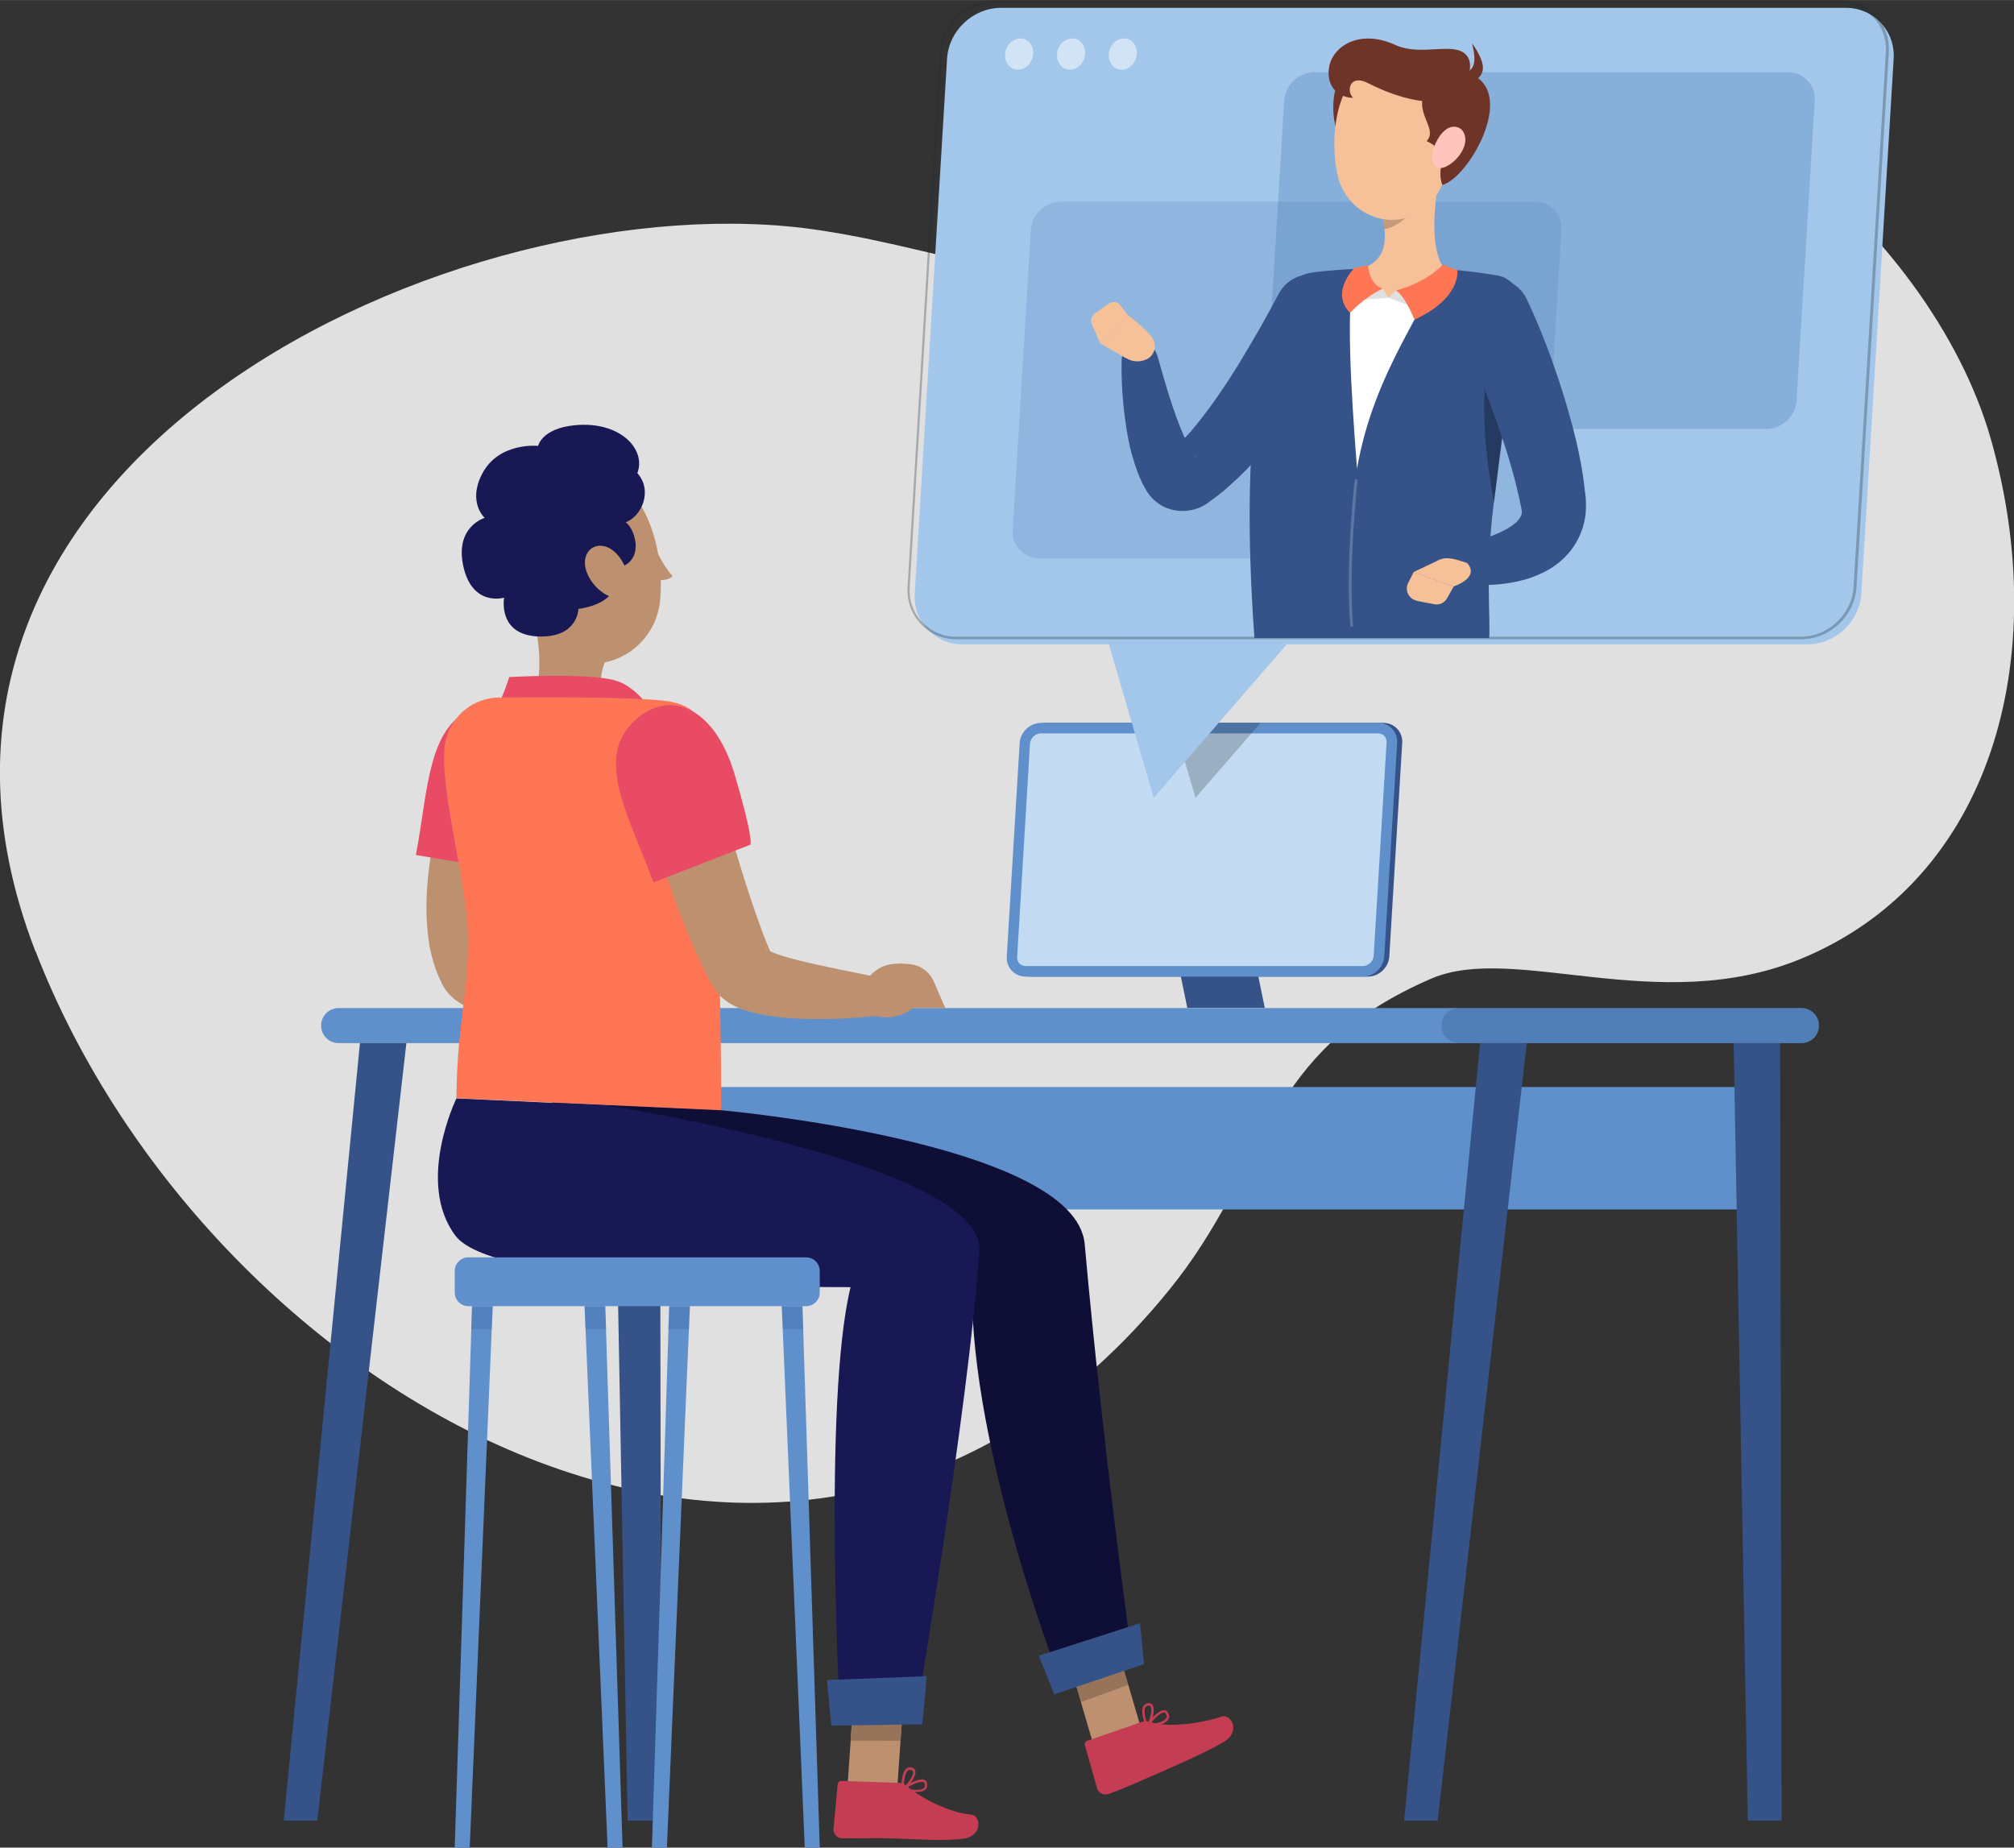 <?xml version="1.0" encoding="UTF-8"?>
<!DOCTYPE svg PUBLIC "-//W3C//DTD SVG 1.1//EN" "http://www.w3.org/Graphics/SVG/1.1/DTD/svg11.dtd">
<!-- Creator: CorelDRAW X6 -->
<svg xmlns="http://www.w3.org/2000/svg" xml:space="preserve" width="134.685mm" height="123.564mm" version="1.1" shape-rendering="geometricPrecision" text-rendering="geometricPrecision" image-rendering="optimizeQuality" fill-rule="evenodd" clip-rule="evenodd"
viewBox="0 0 9540 8752"
 xmlns:xlink="http://www.w3.org/1999/xlink">
 <rect x="0" y="0" width="9540" height="8752" fill="#333333" stroke="none"/>
 <g id="Layer_x0020_1">
  <g id="_521132144">
   <g>
    <path fill="#F2F2F2" fill-rule="nonzero" fill-opacity="0.902" d="M168 4507c-901,-2328 2028,-3674 3718,-3416 671,102 941,314 1605,64 482,-182 727,-747 1260,-871 1168,-273 2400,808 2680,1798 291,1027 9,2089 -906,2462 -669,273 -1352,-77 -1744,91 -805,346 -769,894 -1245,1478 -1745,2143 -4549,509 -5367,-1606z"/>
   </g>
   <g>
    <g>
     <g>
      <path fill="#5F90CB" fill-rule="nonzero" d="M8533 4941l-6929 0c-46,0 -83,-37 -83,-83 0,-46 37,-83 83,-83l6929 0c46,0 83,37 83,83 0,46 -37,83 -83,83z"/>
      <path fill="#355389" fill-rule="nonzero" fill-opacity="0.302" d="M8533 4941l-1622 0c-46,0 -83,-37 -83,-83 0,-46 37,-83 83,-83l1622 0c46,0 83,37 83,83 0,46 -37,83 -83,83z"/>
     </g>
     <g>
      <polygon fill="#5F90CB" fill-rule="nonzero" points="8357,5729 3028,5729 3028,5149 8357,5149 "/>
      <polygon fill="#355389" fill-rule="nonzero" points="8279,8624 8439,8624 8432,4941 8212,4941 "/>
      <polygon fill="#355389" fill-rule="nonzero" points="6810,8624 6651,8624 7011,4941 7232,4941 "/>
      <polygon fill="#355389" fill-rule="nonzero" points="2973,8624 3132,8624 3126,4941 2905,4941 "/>
      <polygon fill="#355389" fill-rule="nonzero" points="1503,8624 1344,8624 1705,4941 1925,4941 "/>
     </g>
    </g>
    <g>
     <polygon fill="#355389" fill-rule="nonzero" points="5991,4774 5624,4774 5476,4055 5844,4055 "/>
     <path fill="#355389" fill-rule="nonzero" d="M6479 4626l-1596 0c-53,0 -94,-43 -90,-96l61 -1010c3,-53 49,-96 102,-96l1596 0c53,0 94,43 90,96l-61 1010c-3,53 -49,96 -102,96z"/>
     <path fill="#5F90CB" fill-rule="nonzero" d="M6455 4626l-1596 0c-53,0 -94,-43 -90,-96l61 -1010c3,-53 49,-96 102,-96l1596 0c53,0 94,43 90,96l-61 1010c-3,53 -49,96 -102,96z"/>
     <path fill="#C2DBF2" fill-rule="nonzero" d="M4859 4576c-12,0 -22,-4 -30,-12 -8,-8 -11,-19 -11,-31l61 -1010c2,-27 25,-49 52,-49l1596 0c12,0 22,4 30,12 8,8 11,19 11,31l-61 1010c-2,27 -25,49 -52,49l-1596 0z"/>
     <polygon fill="black" fill-rule="nonzero" fill-opacity="0.2" points="5559,3424 5663,3779 5971,3424 "/>
    </g>
   </g>
   <g>
    <g>
     <path fill="#BD916F" fill-rule="nonzero" d="M3100 2590c0,0 43,94 86,139 -28,28 -78,16 -78,16l-9 -155z"/>
     <path fill="#BD916F" fill-rule="nonzero" d="M2512 2863l150 115 205 157c-7,8 -17,47 -20,75 -7,58 -14,101 113,135 27,7 50,29 55,57 5,34 -16,76 -134,95 -137,22 -247,-15 -333,-57 -50,-24 -51,-55 -29,-106 63,-144 32,-328 -7,-471z"/>
     <path fill="#E94B65" fill-rule="nonzero" d="M2341 3380c50,-98 71,-173 71,-173 0,0 380,-21 505,17 125,37 203,200 203,200l-780 -44z"/>
     <g>
      <path fill="#BD916F" fill-rule="nonzero" d="M2499 3662c-9,28 -20,62 -29,94l-28 97c-18,65 -34,130 -48,195 -14,65 -25,129 -32,192 -7,63 -10,125 -6,179 2,28 6,52 12,74 2,5 3,11 4,15 2,4 3,9 5,13l0 1c0,0 0,1 -1,-1 -1,-2 -3,-5 -4,-7 -4,-5 -5,-7 -8,-11 -5,-5 -9,-8 -11,-10 -5,-3 -6,-3 -5,-2 3,3 12,8 23,13 11,5 25,10 39,15 28,9 60,18 92,27 129,33 270,58 407,87l-4 173c-74,10 -147,16 -221,18 -74,2 -148,2 -225,-4 -38,-3 -77,-7 -118,-14 -21,-4 -42,-8 -64,-14 -23,-6 -47,-14 -75,-28 -15,-7 -30,-16 -49,-31 -9,-8 -20,-17 -30,-29 -6,-7 -10,-12 -16,-21 -3,-4 -5,-8 -8,-13l-3 -6 -17 -35c-5,-12 -9,-23 -14,-35 -16,-46 -28,-92 -34,-135 -24,-174 -5,-328 21,-479 14,-75 30,-149 50,-221 10,-36 20,-72 32,-108 11,-37 23,-70 38,-109l329 120z"/>
      <g>
       <path fill="#E94B65" fill-rule="nonzero" d="M2268 3349c236,-62 376,131 296,451 -80,320 -107,331 -107,331l-487 -81c60,-314 55,-636 297,-700z"/>
      </g>
      <path fill="#CE5A50" fill-rule="nonzero" d="M3031 4567l-37 -3c-104,0 -122,29 -187,88l-24 131c169,86 259,-8 259,-8l156 0 -55 -126c-20,-46 -63,-77 -113,-82z"/>
     </g>
     <path fill="#BD916F" fill-rule="nonzero" d="M2448 2614c42,228 56,363 186,465 196,153 466,8 492,-229 24,-213 -50,-550 -285,-609 -232,-59 -435,146 -393,374z"/>
     <path fill="#181855" fill-rule="nonzero" d="M2899 2694c162,-13 115,-184 65,-220 76,-29 129,-150 55,-233 43,-112 -80,-247 -295,-227 -158,15 -175,98 -175,98 0,0 -189,-20 -267,136 -67,133 14,205 14,205 0,0 -141,41 -102,226 42,198 194,152 194,152 0,0 -34,182 172,184 178,2 180,-131 180,-131 0,0 231,-23 160,-190z"/>
     <path fill="#BD916F" fill-rule="nonzero" d="M2778 2707c19,53 59,93 99,113 59,30 105,-33 94,-98 -9,-58 -60,-133 -123,-137 -62,-3 -93,60 -70,121z"/>
     <g>
      <g>
       <g>
        <g>
         <g>
          <polygon fill="#BD916F" fill-rule="nonzero" points="5201,8338 5423,8248 5266,7714 5044,7804 "/>
          <polygon fill="black" fill-rule="nonzero" fill-opacity="0.2" points="5120,8063 5344,7981 5266,7714 5044,7804 "/>
          <path fill="#C43D53" fill-rule="nonzero" d="M5404 8158l-254 88c-9,3 -14,12 -11,21l58 205c6,21 32,34 54,26 88,-32 123,-50 232,-97 67,-29 226,-98 313,-149 85,-50 34,-135 -8,-121 -98,33 -258,54 -339,26 -15,-5 -30,-5 -44,0z"/>
          <g>
           <path fill="#0E0E36" fill-rule="nonzero" d="M3416 5259c0,0 1679,151 1722,634 88,983 221,1930 221,1930l-342 125c0,0 -418,-1080 -413,-1850 -484,-137 -1758,64 -1966,-310 -184,-330 -23,-567 -23,-567l799 36z"/>
          </g>
          <polygon fill="#355389" fill-rule="nonzero" points="4994,8026 5419,7883 5400,7689 4921,7843 "/>
          <path fill="#C43D53" fill-rule="nonzero" d="M5497 8169c-21,7 -45,11 -63,13 -2,0 -4,-1 -5,-3 -1,-2 -1,-4 0,-6 5,-8 54,-74 86,-72 7,0 13,4 17,11 7,11 8,21 3,31 -6,12 -21,21 -38,27zm-51 0l0 0c43,-6 73,-18 79,-32 3,-6 2,-12 -3,-20 -2,-4 -5,-5 -8,-5 -17,-1 -48,31 -68,57z"/>
          <path fill="#C43D53" fill-rule="nonzero" d="M5436 8182c-1,0 -2,0 -3,0 -2,0 -4,-1 -4,-3 -1,-3 -29,-66 -14,-96 4,-8 11,-13 20,-15 11,-2 20,1 25,9 14,23 -3,82 -21,103 -1,1 -2,1 -2,2zm-1 -102l0 0c-4,2 -8,4 -10,9 -9,18 2,56 10,77 14,-23 24,-67 15,-82 -2,-3 -5,-6 -13,-4 -1,0 -2,0 -3,1z"/>
         </g>
         <g>
          <polygon fill="#BD916F" fill-rule="nonzero" points="4012,8497 4249,8486 4288,7925 4051,7936 "/>
          <path fill="#C43D53" fill-rule="nonzero" d="M4255 8445l-269 -9c-10,0 -17,6 -18,16l-20 212c-2,22 18,44 41,44 94,1 139,-3 257,1 73,2 216,13 315,1 97,-12 84,-111 41,-114 -103,-8 -240,-79 -306,-135 -12,-10 -26,-16 -41,-16z"/>
          <path fill="#C43D53" fill-rule="nonzero" d="M4338 8489c-22,-1 -46,-6 -63,-11 -2,-1 -4,-2 -4,-4 0,-2 1,-4 2,-6 8,-5 77,-49 106,-37 7,3 11,8 12,16 2,13 0,23 -8,30 -10,9 -27,12 -45,11zm-48 -18l0 0c43,10 74,10 86,-1 5,-4 6,-11 5,-20 -1,-4 -3,-7 -6,-8 -16,-7 -56,12 -84,29z"/>
          <path fill="#C43D53" fill-rule="nonzero" d="M4276 8479c-1,0 -2,0 -3,-1 -2,-1 -3,-3 -3,-5 0,-3 -3,-72 22,-94 7,-6 15,-8 24,-7 11,2 18,8 20,18 5,26 -33,75 -57,89 -1,0 -2,1 -3,1zm36 -96l0 0c-5,0 -9,1 -12,5 -15,13 -18,53 -18,76 21,-17 46,-54 43,-71 -1,-3 -2,-7 -10,-8 -1,0 -2,0 -3,0z"/>
          <g>
           <polygon fill="#977459" fill-rule="nonzero" points="4051,7936 4288,7925 4266,8246 4029,8245 "/>
          </g>
          <path fill="#181855" fill-rule="nonzero" d="M2859 5234c0,0 1809,276 1780,693 -52,750 -303,2215 -303,2215l-356 5c0,0 -84,-1503 49,-2050 -445,0 -1700,-16 -1872,-244 -189,-253 5,-650 5,-650l696 32z"/>
          <polygon fill="#355389" fill-rule="nonzero" points="3938,8174 4369,8168 4390,7940 3917,7958 "/>
         </g>
         <path fill="#067CFF" fill-rule="nonzero" fill-opacity="0.2" d="M3177 3324c-146,-28 -803,-20 -803,-20 -136,-3 -252,97 -268,232 -23,203 106,655 110,886 6,284 -49,399 -54,780l1254 57c0,-768 -33,-1404 -64,-1708 -11,-106 -30,-199 -175,-227z"/>
         <path fill="#FF7654" fill-rule="nonzero" d="M3177 3324c-146,-28 -803,-20 -803,-20 -136,-3 -252,97 -268,232 -23,203 106,655 110,886 6,284 -49,399 -54,780l1254 57c0,-768 -33,-1404 -64,-1708 -11,-106 -30,-199 -175,-227z"/>
         <g>
          <path fill="#BD916F" fill-rule="nonzero" d="M3349 3566c39,135 79,273 119,409 41,136 82,272 129,400 11,33 24,63 36,95l19 44 2 6 1 3 1 1 0 1 -1 -2c-6,-10 -12,-17 -16,-21 -9,-8 -12,-9 -13,-9 0,1 8,7 19,12 11,5 24,10 38,15 28,10 60,19 92,27 131,33 273,59 412,88l-4 173c-75,10 -149,16 -224,18 -75,2 -150,2 -228,-4 -39,-3 -79,-8 -121,-16 -21,-4 -43,-9 -66,-16 -24,-7 -49,-15 -80,-33 -16,-9 -34,-21 -55,-42 -10,-11 -22,-25 -32,-43l-9 -16 -28 -53c-17,-35 -34,-70 -49,-105 -31,-70 -58,-139 -85,-209 -25,-70 -50,-140 -73,-210 -46,-141 -88,-280 -124,-424l338 -90z"/>
          <g>
           <path fill="#E94B65" fill-rule="nonzero" d="M2993 3426c171,-174 390,-79 485,236 94,316 77,339 77,339l-460 179c-109,-301 -277,-576 -101,-754z"/>
          </g>
          <path fill="#BD916F" fill-rule="nonzero" d="M4311 4567l-37 -3c-104,0 -122,29 -187,88l-24 131c169,86 259,-8 259,-8l156 0 -55 -126c-20,-46 -63,-77 -113,-82z"/>
         </g>
        </g>
       </g>
      </g>
     </g>
    </g>
    <g>
     <path fill="#5F90CB" fill-rule="nonzero" d="M2218 6187l1601 0c35,0 64,-29 64,-64l0 -103c0,-35 -29,-64 -64,-64l-1601 0c-35,0 -64,29 -64,64l0 103c0,35 29,64 64,64z"/>
     <g>
      <polygon fill="#5F90CB" fill-rule="nonzero" points="2225,8752 2154,8752 2236,6187 2334,6187 "/>
     </g>
     <g>
      <polygon fill="#5F90CB" fill-rule="nonzero" points="2878,8752 2949,8752 2867,6187 2769,6187 "/>
     </g>
     <g>
      <polygon fill="#5F90CB" fill-rule="nonzero" points="3159,8752 3088,8752 3170,6187 3268,6187 "/>
     </g>
     <polygon fill="#5F90CB" fill-rule="nonzero" points="3812,8752 3883,8752 3801,6187 3703,6187 "/>
     <g>
      <polygon fill="#395F9C" fill-rule="nonzero" fill-opacity="0.302" points="2236,6187 2334,6187 2329,6296 2232,6296 "/>
      <polygon fill="#395F9C" fill-rule="nonzero" fill-opacity="0.302" points="2871,6296 2774,6296 2769,6187 2867,6187 "/>
      <polygon fill="#395F9C" fill-rule="nonzero" fill-opacity="0.302" points="3268,6187 3263,6296 3166,6296 3170,6187 "/>
      <polygon fill="#395F9C" fill-rule="nonzero" fill-opacity="0.302" points="3805,6296 3708,6296 3703,6187 3801,6187 "/>
     </g>
    </g>
   </g>
   <g>
    <g>
     <path fill="#A2C7EB" fill-rule="nonzero" d="M8561 3052l-4001 0c-133,0 -235,-109 -227,-241l153 -2533c8,-133 123,-241 256,-241l4001 0c133,0 235,109 227,241l-153 2533c-8,133 -123,241 -256,241z"/>
     <polygon fill="#A2C7EB" fill-rule="nonzero" points="5096,2516 5465,3779 6560,2516 "/>
     <path fill="#4877B0" fill-rule="nonzero" fill-opacity="0.302" d="M8367 2032l-2243 0c-74,0 -132,-61 -127,-135l86 -1420c4,-74 69,-135 143,-135l2243 0c74,0 132,61 127,135l-86 1420c-4,74 -69,135 -143,135z"/>
     <path fill="#4877B0" fill-rule="nonzero" fill-opacity="0.2" d="M7167 2645l-2243 0c-74,0 -132,-61 -127,-135l86 -1420c4,-74 69,-135 143,-135l2243 0c74,0 132,61 127,135l-86 1420c-4,74 -69,135 -143,135z"/>
     <g>
      <path fill="white" fill-rule="nonzero" fill-opacity="0.502" d="M4894 256c-3,41 -35,74 -72,74 -37,0 -64,-33 -61,-74 3,-41 35,-74 72,-74 37,0 64,33 61,74z"/>
      <path fill="white" fill-rule="nonzero" fill-opacity="0.502" d="M5140 256c-3,41 -35,74 -72,74 -37,0 -64,-33 -61,-74 3,-41 35,-74 72,-74 37,0 64,33 61,74z"/>
      <path fill="white" fill-rule="nonzero" fill-opacity="0.502" d="M5385 256c-3,41 -35,74 -72,74 -37,0 -64,-33 -61,-74 3,-41 35,-74 72,-74 37,0 64,33 61,74z"/>
     </g>
     <path fill="#202D34" fill-rule="nonzero" fill-opacity="0.302" d="M8532 3028l-4001 0c-66,0 -126,-26 -170,-73 -44,-47 -66,-109 -62,-175l153 -2533c8,-136 126,-247 262,-247l4001 0c66,0 126,26 170,73 44,47 66,109 62,175l-153 2533c-8,136 -126,247 -262,247zm-3820 -3015l0 0c-130,0 -242,106 -250,235l-153 2533c-4,63 17,121 59,166 42,44 99,69 161,69l4001 0c130,0 242,-106 250,-235l153 -2533c4,-63 -17,-121 -59,-166 -42,-44 -99,-69 -161,-69l-4001 0z"/>
    </g>
    <g>
     <path fill="#355389" fill-rule="nonzero" d="M6365 1547c-17,36 -33,67 -50,99 -17,32 -35,63 -53,95 -37,62 -75,124 -116,183 -21,30 -42,60 -63,89 -23,29 -44,58 -68,87 -46,58 -98,113 -153,166 -14,13 -29,26 -43,39 -14,13 -29,26 -45,38l-48 36c0,0 -9,6 -15,10 -6,4 -13,8 -20,11 -14,7 -28,12 -43,15 -30,7 -60,7 -89,1 -29,-6 -57,-19 -81,-38 -12,-9 -23,-20 -32,-32l-7 -9 -3 -4 -1 -2 -5 -8 -18 -32c-5,-11 -9,-20 -14,-31 -17,-41 -28,-78 -39,-116 -19,-75 -29,-147 -37,-220 -7,-73 -11,-143 -9,-217 1,-48 40,-85 88,-85 39,1 71,27 81,62l1 3c36,128 74,261 123,374 13,27 25,55 39,76 3,5 7,11 10,15 3,4 6,8 9,11l2 3 1 1 -1 -2c-1,-1 -2,-3 -3,-4 -4,-5 -8,-10 -14,-14 -10,-8 -22,-14 -34,-17 -12,-3 -25,-3 -38,-1 -6,1 -13,3 -19,6 -3,1 -6,3 -9,5 -3,1 -7,5 -4,2l31 -30c11,-10 21,-21 31,-32 10,-11 21,-22 31,-33 80,-94 154,-201 223,-312 34,-56 68,-113 101,-170l48 -86 46 -85 2 -4c45,-84 150,-115 234,-70 81,44 112,143 74,225z"/>
     <path fill="#F6C199" fill-rule="nonzero" d="M5336 1698l-122 -70 131 -134c0,0 55,39 106,96 32,36 23,92 -20,112 -30,14 -66,13 -95,-5z"/>
     <path fill="#F6C199" fill-rule="nonzero" d="M5186 1485l66 -47c18,-13 43,-9 56,9l36 48 -131 134 -41 -94c-8,-18 -2,-38 14,-49z"/>
     <path fill="white" fill-rule="nonzero" d="M6103 1435c19,-66 76,-116 144,-129 54,-9 78,-17 147,-23 118,-8 313,-1 447,8 78,5 158,16 221,27l2 0c70,12 118,78 106,148 -31,180 -123,494 -133,790 -13,389 -7,613 -14,706l-1001 -19c-70,-951 17,-1294 80,-1509z"/>
     <path fill="#355389" fill-rule="nonzero" d="M7091 1304l-2 0c-67,-11 -151,-23 -233,-28 -14,-1 -29,-2 -45,-3 -44,181 -304,485 -383,947 -30,-386 -54,-789 -9,-946 -27,0 -157,9 -211,18 -72,13 -132,70 -159,147 -61,181 -179,586 -107,1583l1112 0c7,-99 -19,-310 21,-633 39,-313 94,-739 127,-929 13,-73 -38,-144 -112,-156z"/>
     <path fill="white" fill-rule="nonzero" fill-opacity="0.2" d="M6403 2970c-3,0 -6,-3 -7,-6 -24,-281 20,-685 21,-689 0,-4 4,-6 7,-6 4,0 6,4 6,7 0,4 -44,406 -21,686 0,4 -2,7 -6,7 0,0 0,0 -1,0z"/>
     <path fill="black" fill-rule="nonzero" fill-opacity="0.302" d="M7052 1700c-41,187 -19,446 25,682 33,-265 78,-609 110,-822 -45,-30 -102,-9 -135,140z"/>
     <path fill="#F6C199" fill-rule="nonzero" d="M6415 1283c130,-28 152,-108 143,-197 -2,-22 -6,-44 -11,-66l162 -132 119 -97c-32,143 -68,405 30,503 0,0 -80,131 -302,115 -188,-14 -141,-126 -141,-126z"/>
     <polygon fill="#E0E0E0" fill-rule="nonzero" points="6613,1376 6577,1410 6691,1453 6677,1409 "/>
     <path fill="#FF7654" fill-rule="nonzero" d="M6700 1514c0,0 -45,-114 -88,-138 150,-40 223,-123 223,-123l68 27c0,0 22,131 -203,234z"/>
     <polygon fill="#E0E0E0" fill-rule="nonzero" points="6549,1367 6577,1410 6456,1420 6480,1382 "/>
     <path fill="#FF7654" fill-rule="nonzero" d="M6395 1482c0,0 64,-72 155,-115 -66,-20 -70,-110 -70,-110l-64 12c0,0 -117,114 -21,213z"/>
     <path fill="black" fill-rule="nonzero" fill-opacity="0.2" d="M6547 1020c5,22 9,44 11,66 61,-11 141,-74 150,-136 3,-23 3,-46 2,-62l-162 132z"/>
     <path fill="#6F3428" fill-rule="nonzero" d="M6351 366c-58,71 -52,329 70,332 123,3 35,-462 -70,-332z"/>
     <path fill="#F6C199" fill-rule="nonzero" d="M6879 553c-12,195 -10,310 -108,411 -148,152 -388,65 -434,-130 -41,-175 -14,-465 176,-544 188,-78 378,68 366,263z"/>
     <path fill="#6F3428" fill-rule="nonzero" d="M6784 391c-123,122 37,211 -26,277 116,60 73,105 73,105 0,0 -19,47 1,103 130,-34 372,-467 108,-533 -159,71 -157,49 -157,49z"/>
     <path fill="#6F3428" fill-rule="nonzero" d="M6834 478c-116,18 -262,-37 -353,-84 -91,-47 -104,42 -71,69 -58,2 -132,-44 -114,-147 17,-94 140,-182 314,-103 124,56 276,-18 335,47 59,65 -35,207 -112,219z"/>
     <path fill="#6F3428" fill-rule="nonzero" d="M6913 351c78,-10 81,-59 60,-146 84,120 51,156 0,185 -55,-19 -59,-40 -59,-40z"/>
     <path fill="#FFC5BD" fill-rule="nonzero" d="M6932 703c-19,42 -53,73 -85,87 -48,22 -73,-23 -60,-75 12,-47 51,-115 100,-115 48,0 67,54 45,102z"/>
     <path fill="#355389" fill-rule="nonzero" d="M7232 1417c30,64 56,124 81,188 25,62 47,126 69,190 42,129 80,259 106,397 6,35 12,69 16,105l3 27 2 13 1 7 1 9c2,25 2,51 0,78 -5,54 -25,111 -57,158 -32,47 -73,82 -113,106 -41,24 -81,40 -120,51 -39,11 -77,17 -115,21 -37,4 -74,4 -110,3 -37,-1 -70,-5 -110,-12 -47,-8 -78,-52 -71,-99 6,-36 33,-62 66,-70l9 -2c26,-6 58,-13 86,-20 29,-8 57,-16 83,-26 52,-19 100,-44 126,-70 13,-13 19,-25 22,-33 2,-9 2,-15 0,-27 -1,-6 -2,-12 -4,-20l-9 -41c-6,-29 -14,-58 -21,-87 -16,-59 -33,-117 -53,-176 -19,-59 -40,-118 -62,-177 -22,-59 -45,-117 -68,-176 -23,-58 -48,-118 -71,-173l-1 -3c-37,-88 4,-189 91,-226 85,-36 184,2 223,85z"/>
     <path fill="#F6C199" fill-rule="nonzero" d="M6805 2658l-110 52 190 68c0,0 127,-40 65,-111l-34 -11c-55,-17 -82,-15 -112,2z"/>
     <path fill="#F6C199" fill-rule="nonzero" d="M6710 2846l84 16c25,5 49,-7 61,-29l31 -55 -190 -68 -26 52c-17,34 3,76 41,83z"/>
    </g>
   </g>
  </g>
 </g>
</svg>
